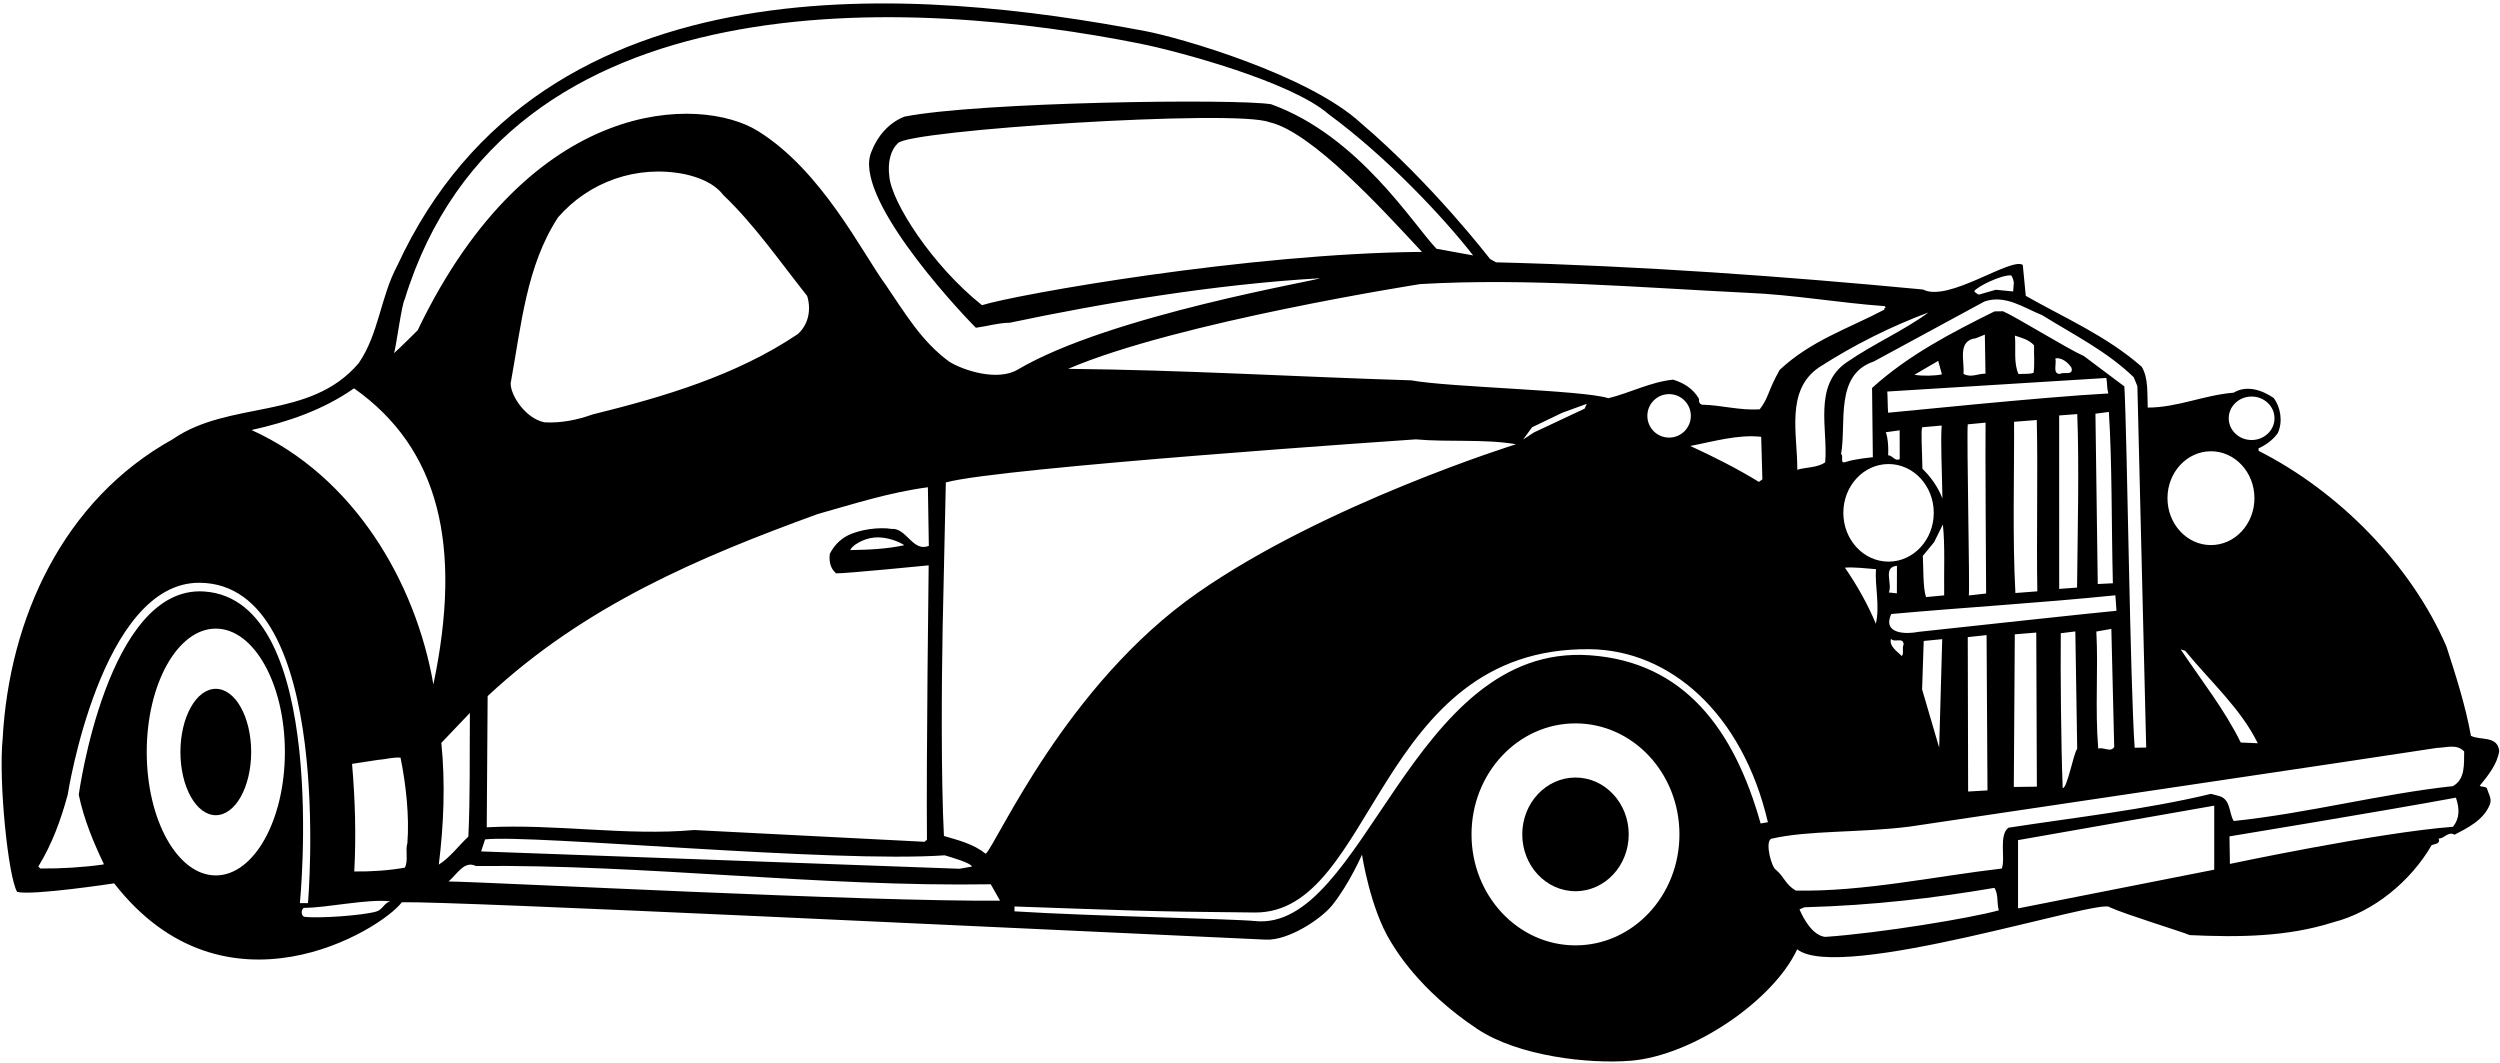 <?xml version="1.0" encoding="UTF-8"?>
<svg xmlns="http://www.w3.org/2000/svg" xmlns:xlink="http://www.w3.org/1999/xlink" width="515pt" height="219pt" viewBox="0 0 515 219" version="1.1">
<g id="surface1">
<path style=" stroke:none;fill-rule:nonzero;fill:rgb(0%,0%,0%);fill-opacity:1;" d="M 510.828 161.863 C 512.547 159.773 514.469 157.371 514.84 154.684 C 514.477 151.492 510.988 152.578 509.012 151.578 C 507.883 145.305 505.926 139.254 503.973 133.199 C 496.688 116.297 481.695 101.172 465.27 92.875 L 465.258 92.359 C 466.691 91.719 468.223 90.66 469.23 89.203 C 470.328 86.812 469.766 83.828 468.395 81.996 C 465.891 80.281 462.781 79.301 460.125 80.891 C 453.945 81.402 448.52 83.965 442.434 83.961 C 442.289 81.281 442.645 77.871 441.164 75.523 C 433.844 69.145 425.43 65.562 417.312 60.949 L 416.691 54.566 C 414.191 52.957 401.348 62.344 396.148 59.641 C 367.328 56.906 338.211 54.797 308.184 54.039 L 306.934 53.34 C 306.934 53.34 295.121 37.934 280.379 25.383 C 269.57 15.41 243.156 7.773 235.977 6.414 C 190.723 -2.145 111.777 -10.203 81.809 54.789 C 78.402 61.137 78.012 68.879 73.879 74.824 C 63.855 86.641 47.285 82.367 35.555 90.496 C 12.965 103.031 1.906 127.445 0.551 152.117 C -0.34 160.898 1.695 180.734 3.535 183.734 C 6.715 184.527 23.516 181.969 23.516 181.969 C 46.344 211.301 78.438 191.605 82.777 185.863 C 93.348 185.613 207.945 191.164 260.77 193.566 C 265.48 193.781 272.266 189.234 274.496 186.406 C 278.078 181.859 280.57 176.051 280.57 176.051 C 280.57 176.051 282.262 187.184 286.484 193.973 C 287.309 195.301 292.176 203.875 304.285 211.945 C 312.789 217.609 327.301 219.203 335.871 218.516 C 348.773 217.48 365.379 206.012 370.219 195.559 C 379 202.5 433.215 184.844 434.586 186.887 C 438.117 188.48 449.223 191.836 451.09 192.633 C 461.102 193.09 471.105 193.031 480.648 189.988 C 488.867 187.898 496.602 181.586 500.918 174.09 C 501.43 173.875 502.871 173.852 502.34 172.727 C 503.578 172.809 504.273 171.148 505.629 171.953 C 508.285 170.57 511.562 168.969 512.852 165.855 C 513.453 164.605 512.609 163.484 512.281 162.355 C 511.863 161.949 511.246 162.168 510.828 161.863 Z M 463.832 81.688 C 466.438 81.688 468.547 83.691 468.547 86.168 C 468.547 88.641 466.438 90.645 463.832 90.645 C 461.23 90.645 459.117 88.641 459.117 86.168 C 459.117 83.691 461.23 81.688 463.832 81.688 Z M 455.457 92.961 C 460.402 92.961 464.414 97.285 464.414 102.621 C 464.414 107.961 460.402 112.285 455.457 112.285 C 450.512 112.285 446.5 107.961 446.5 102.621 C 446.5 97.285 450.512 92.961 455.457 92.961 Z M 465.102 153.109 L 461.594 152.961 C 458.285 146.207 453.441 140.094 449.215 133.77 L 450.148 134.062 C 455.41 140.477 461.582 145.945 465.102 153.109 Z M 414.223 56.719 C 414.641 56.891 414.848 58.195 414.848 58.195 L 414.711 60.039 L 411.125 59.691 L 407.633 60.699 C 407.633 60.699 406.867 60.352 406.691 59.969 C 407.281 59.062 412.137 56.648 414.223 56.719 Z M 408.77 62.121 C 413.078 60.605 416.938 63.434 420.676 64.918 C 427.133 68.941 433.996 72.336 439.551 77.715 L 440.301 79.559 L 442.117 153.996 L 439.742 154.031 C 438.816 141.258 438.199 90.113 437.621 79.602 L 429.27 73.34 C 426.047 71.949 415.215 65.215 412.617 64.121 L 410.863 64.148 C 402.066 68.52 393.164 73.098 385.645 79.922 L 385.805 94.195 C 385.805 94.195 382.062 94.52 380.215 95.172 C 378.883 95.605 379.887 93.938 379.262 93.535 C 380.398 87.227 377.879 77.188 385.98 74.477 Z M 431.848 130.098 L 434.938 129.551 L 435.527 153.863 C 434.824 155.113 433.258 153.797 432.234 154.227 C 431.555 145.762 432.27 138.047 431.848 130.098 Z M 395.273 130.156 C 392.785 130.664 387.703 130.707 389.586 126.488 C 404.797 125.113 420.273 124.207 435.766 122.633 L 435.996 125.82 C 433.156 126.051 400.824 129.551 395.273 130.156 Z M 427.902 154.297 C 427.191 154.926 425.848 162.52 424.914 162.328 C 424.566 153.359 424.445 138.488 424.52 130.445 L 427.52 130.074 Z M 419.594 162.051 L 414.844 162.113 L 415.047 130.672 L 419.473 130.309 Z M 409.422 162.824 L 405.434 163.055 L 405.359 131.246 L 409.234 130.828 Z M 400.098 131.668 L 399.469 154.012 L 395.953 142.02 L 396.285 132.039 Z M 391.773 135.16 C 391.039 134.348 389.059 133.141 389.551 131.586 C 390.184 132.504 392.121 131.133 392.148 132.781 C 391.746 133.512 392.277 134.535 391.773 135.16 Z M 386.422 128.488 C 384.812 124.594 382.586 120.605 380.051 116.934 C 382.008 116.801 384.281 117.074 386.449 117.246 C 386.195 120.652 387.293 124.863 386.422 128.488 Z M 379.727 105.645 C 379.727 100.094 383.898 95.594 389.043 95.594 C 394.188 95.594 398.355 100.094 398.355 105.645 C 398.355 111.195 394.188 115.695 389.043 115.695 C 383.898 115.695 379.727 111.195 379.727 105.645 Z M 433.91 77.859 C 434.141 79.352 434.008 79.941 434.316 81.051 C 420.75 81.77 390.367 84.934 388.949 85.023 C 388.863 84.098 388.852 81.277 388.777 80.656 Z M 394.367 77.203 L 399.27 74.34 L 400.035 77.113 C 398.703 77.441 395.918 77.488 394.367 77.203 Z M 407.035 69.676 L 408.879 68.926 L 409.008 76.969 C 407.254 76.996 406.133 77.84 404.473 77.039 C 404.738 74.355 403.121 70.152 407.035 69.676 Z M 418.906 76.809 C 417.879 77.133 416.848 76.945 415.816 77.062 C 414.746 74.711 415.32 71.812 415.07 69.137 C 416.523 69.629 417.867 69.914 419.023 71.133 C 418.949 72.992 419.188 75.051 418.906 76.809 Z M 423.398 73.848 C 424.629 73.52 426.094 74.734 426.727 75.754 C 427.168 77.5 425.09 76.504 424.379 77.031 C 422.727 77.055 423.723 74.875 423.398 73.848 Z M 434.426 84.859 C 435.105 95.367 434.945 107.68 435.25 120.152 L 432.137 120.309 L 431.66 85.223 Z M 427.875 121.043 L 424.195 121.316 L 424.188 85.586 L 427.914 85.301 C 428.332 96.176 427.988 109.352 427.875 121.043 Z M 414.898 86.887 L 419.574 86.523 C 419.828 97.215 419.492 110.73 419.691 121.816 L 415.172 122.16 C 414.555 110.871 414.953 97.996 414.898 86.887 Z M 405.355 87.414 L 409.027 87.062 C 408.949 91.02 409.117 119.188 409.141 122.262 L 405.578 122.668 C 405.809 121.336 405.109 90.031 405.355 87.414 Z M 400.5 122.645 L 396.75 123 C 396.098 120.949 396.238 116.777 396.102 114.512 L 398.426 111.688 L 400.227 108.051 C 400.703 112.168 400.426 118.004 400.5 122.645 Z M 400.141 102.688 C 399.277 100.434 397.801 98.289 396.02 96.566 C 395.953 92.547 395.68 88.871 395.969 88.016 L 399.992 87.66 C 399.734 90.785 400.047 96.812 400.141 102.688 Z M 391.328 88.645 L 391.344 94.578 C 390.32 95.109 389.887 93.777 388.961 93.793 C 389.078 91.445 388.73 89.516 388.457 89.047 Z M 390.77 116.555 L 390.758 122.23 L 389.105 122.051 C 389.898 120.18 387.781 116.812 390.77 116.555 Z M 397.254 64.367 C 392.465 67.949 385.91 70.84 380.402 74.645 C 373.465 79.395 376.602 88.523 375.988 95.238 C 374.355 96.398 371.879 96.23 370.238 96.773 C 370.328 89.656 367.703 80.414 374.746 75.66 C 381.992 71.008 389.465 67.277 397.254 64.367 Z M 360.059 60.324 C 369.246 60.691 378.863 62.395 388.262 63.066 C 388.68 63.578 388.059 63.277 388.168 63.789 C 380.703 67.727 373.109 70.117 366.605 76.203 C 364.059 80.746 364.426 81.809 362.508 84.316 C 358.285 84.59 354.449 83.414 350.633 83.371 C 350.113 83.277 349.898 82.66 349.992 82.145 C 348.723 80 346.848 78.895 344.672 78.207 C 339.934 78.695 335.844 80.93 331.324 82.031 C 326.242 80.359 298.281 79.777 290.73 78.352 C 266.688 77.605 243.871 76.219 220.043 75.98 C 242.477 66.34 292.578 58.52 292.578 58.52 C 314.73 57.234 337.766 59.238 360.059 60.324 Z M 362.805 89.984 L 363.051 98.746 L 362.336 99.273 C 357.754 96.461 352.969 94.062 348.191 91.867 C 352.922 90.969 358.051 89.441 362.805 89.984 Z M 343.832 90.145 C 341.359 90.145 339.355 88.141 339.355 85.668 C 339.355 83.191 341.359 81.188 343.832 81.188 C 346.309 81.188 348.312 83.191 348.312 85.668 C 348.312 88.141 346.309 90.145 343.832 90.145 Z M 326.871 83.195 L 326.43 84.18 L 315.992 89.086 L 313.77 90.539 L 315.605 88.02 L 321.812 85.031 Z M 168.438 105.895 C 175.832 103.816 183.219 101.43 191.145 100.375 L 191.34 112.438 C 188.059 113.832 186.738 108.695 183.648 108.953 C 181.27 108.559 177.148 108.996 174.512 110.375 C 172.109 111.633 171.086 113.809 170.941 114.105 C 170.758 115.449 170.992 117.098 172.246 118.109 C 173.898 118.184 191.305 116.461 191.305 116.461 C 191.305 116.461 190.797 156.797 190.953 172.988 L 190.445 173.406 L 142.984 170.984 C 129.082 172.238 114.492 169.676 100.27 170.422 C 100.332 161.449 100.391 152.164 100.453 143.395 C 120.473 124.715 144.137 114.742 168.438 105.895 Z M 105.195 78.961 C 107.379 67.066 108.414 54.777 114.961 44.77 C 121.34 37.445 131.184 33.887 141.117 35.891 C 144.117 36.566 147.129 37.754 149.023 40.199 C 155.414 46.285 160.695 53.938 166.273 60.961 C 167.145 63.734 166.574 66.836 164.336 68.832 C 151.582 77.391 136.695 81.758 122.008 85.395 C 119.137 86.445 115.531 87.215 112.133 86.996 C 108.246 86.188 105.172 81.469 105.195 78.961 Z M 186.281 112.312 C 182.684 113.094 178.977 113.258 175.16 113.316 C 175.453 112.438 177.719 110.93 180.168 110.723 C 182.637 110.512 185.285 111.605 186.281 112.312 Z M 194.609 176.195 C 196 176.625 200 177.75 200.223 178.512 L 197.652 178.965 L 99.113 175.391 L 99.922 172.918 C 109.496 171.836 171.531 177.805 194.609 176.195 Z M 194.449 172.211 C 193.852 160.566 193.961 140.863 194.188 129.203 L 194.84 99.387 C 205.621 96.324 291.648 90.508 291.648 90.508 C 298.363 91.121 305.777 90.383 312.293 91.516 C 312.293 91.516 272.945 103.766 246.609 122.188 C 219.543 141.121 205.438 173.602 203.07 175.887 C 200.562 173.863 197.453 173.09 194.449 172.211 Z M 202.289 62.867 C 192 54.668 183.668 41.668 183.203 36.352 C 182.812 33.375 183.5 30.875 184.953 29.516 C 186.867 26.801 254.684 22.441 261.469 25.168 C 270.203 27.094 284.996 43.367 292.922 51.891 C 257.281 52.156 209.508 60.621 202.289 62.867 Z M 83.363 61.676 C 104.156 -5.855 188.965 -0.164 234.785 8.973 C 242.629 10.535 266.008 16.824 273.664 23.5 C 285.77 32.395 297.445 44.879 303.465 52.617 L 295.922 51.246 C 291.145 46.312 279.906 27.98 261.844 21.473 C 254.562 20.285 201.73 20.992 186.309 24.027 C 183.027 25.316 180.699 28.141 179.512 31.254 C 175.633 40.184 196.105 62.547 201.031 67.52 C 203.605 67.172 205.555 66.52 208.031 66.48 C 227.047 62.461 250.129 58.578 271.824 57.324 C 272.344 57.629 228.75 64.84 209.629 76.148 C 205.492 78.586 198.492 76.328 195.574 74.52 C 189.836 70.383 186.336 64.352 182.43 58.641 C 177.602 52.074 169.316 35.133 156.078 26.957 C 144.441 19.773 109.426 19.285 86.043 68.027 C 86.043 68.027 82.285 71.801 81.168 72.746 C 81.562 71.711 82.758 62.613 83.363 61.676 Z M 44.457 180.336 C 36.598 180.336 30.227 168.957 30.227 154.914 C 30.227 140.875 36.598 129.496 44.457 129.496 C 52.312 129.496 58.684 140.875 58.684 154.914 C 58.684 168.957 52.312 180.336 44.457 180.336 Z M 42.027 121.844 C 22.066 120.566 16.223 163.719 16.223 163.719 C 17.285 168.773 19.215 173.441 21.387 177.98 L 21.285 178.086 C 17.172 178.668 12.738 178.945 8.305 178.914 L 7.887 178.508 C 10.738 173.883 12.543 168.887 13.945 163.719 C 13.945 163.719 20.766 119.918 41.109 120.051 C 69.117 120.238 63.445 186.051 63.445 186.051 L 61.777 186.051 C 61.777 186.051 68.027 123.512 42.027 121.844 Z M 77.469 187.793 C 74.512 188.609 65.613 189.23 62.652 188.855 C 61.82 188.457 62.168 187.02 62.684 187.012 C 67.121 187.043 75.734 185.129 80.387 185.672 C 79.082 186.023 78.844 187.414 77.469 187.793 Z M 83.922 173.676 C 83.434 175.23 84.188 177.281 83.387 178.738 C 80.199 179.305 76.594 179.57 72.98 179.523 C 73.379 172.09 73.156 164.668 72.523 157.355 L 77.77 156.551 C 79.625 156.418 80.648 155.988 82.508 156.062 C 83.629 161.613 84.352 168.098 83.922 173.676 Z M 51.82 88.586 C 59.324 86.918 66.605 84.43 72.93 79.996 C 90.52 92.402 95.266 112.461 89.277 140.996 C 85.637 119.914 72.91 98.148 51.82 88.586 Z M 90.914 153.039 L 96.797 146.859 C 96.723 155.109 96.871 164.184 96.484 172.34 C 94.453 174.227 92.738 176.629 90.391 178.109 C 91.395 170.047 91.77 161.379 90.914 153.039 Z M 92.406 181.582 C 94.137 180.113 95.637 177.199 98.027 178.398 C 133.09 178.043 168.938 182.727 204.098 182.16 L 206.008 185.535 C 178.27 185.773 102.102 181.738 92.406 181.582 Z M 324.551 194.746 C 312.723 194.746 303.133 184.508 303.133 171.883 C 303.133 159.254 312.723 149.016 324.551 149.016 C 336.375 149.016 345.965 159.254 345.965 171.883 C 345.965 184.508 336.375 194.746 324.551 194.746 Z M 362.688 169.633 C 357.258 150.316 346.988 136.348 327.484 134.984 C 290.57 132.402 281.074 192.102 258.484 189.734 C 254.16 189.281 224.734 188.734 208.984 187.734 L 208.984 186.734 C 230.734 187.484 236.59 187.805 258.484 187.977 C 283.281 188.172 283.41 133.266 327.484 133.734 C 343.992 133.91 358.938 146.883 364.188 169.383 Z M 376 193 C 373.52 192.73 371.66 189.582 370.695 187.328 L 371.719 186.898 C 386 186.5 398.5 185 410.859 182.898 C 411.703 184.227 411.324 186.09 411.758 187.523 C 406.152 189.105 387.344 192.215 376 193 Z M 456.133 179.152 L 415.715 187.129 L 415.715 173.066 L 456.133 165.965 Z M 505.316 170.316 C 489.867 171.492 459.363 177.965 459.363 177.965 L 459.27 172.293 C 459.27 172.293 490.551 167.152 505.918 164.316 C 506.676 166.57 506.734 168.539 505.316 170.316 Z M 505.316 161.941 C 490.551 163.523 475.316 167.547 460.152 169.129 C 459.098 167.496 459.613 164.496 456.922 163.922 L 455.473 163.531 C 442.152 166.758 426.922 168.465 413.734 170.508 C 411.699 172.09 413.164 176.742 412.375 178.918 C 398.727 180.5 383.746 183.75 369.922 183.457 C 367.734 182.152 367.699 180.777 365.82 179.156 C 364.988 178.758 363.52 173.535 364.848 172.793 C 372.5 171 383.07 171.586 393.363 170.285 C 429 164.953 483 157 502.039 154.062 C 504 154.031 506.047 153.176 507.621 154.801 C 507.562 157.48 507.871 160.457 505.316 161.941 "/>
<path style=" stroke:none;fill-rule:nonzero;fill:rgb(0%,0%,0%);fill-opacity:1;" d="M 324.551 160.172 C 318.492 160.172 313.586 165.414 313.586 171.883 C 313.586 178.348 318.492 183.59 324.551 183.59 C 330.605 183.59 335.516 178.348 335.516 171.883 C 335.516 165.414 330.605 160.172 324.551 160.172 "/>
<path style=" stroke:none;fill-rule:nonzero;fill:rgb(0%,0%,0%);fill-opacity:1;" d="M 44.457 141.898 C 40.43 141.898 37.168 147.727 37.168 154.914 C 37.168 162.105 40.43 167.93 44.457 167.93 C 48.48 167.93 51.742 162.105 51.742 154.914 C 51.742 147.727 48.48 141.898 44.457 141.898 "/>
</g>
</svg>
